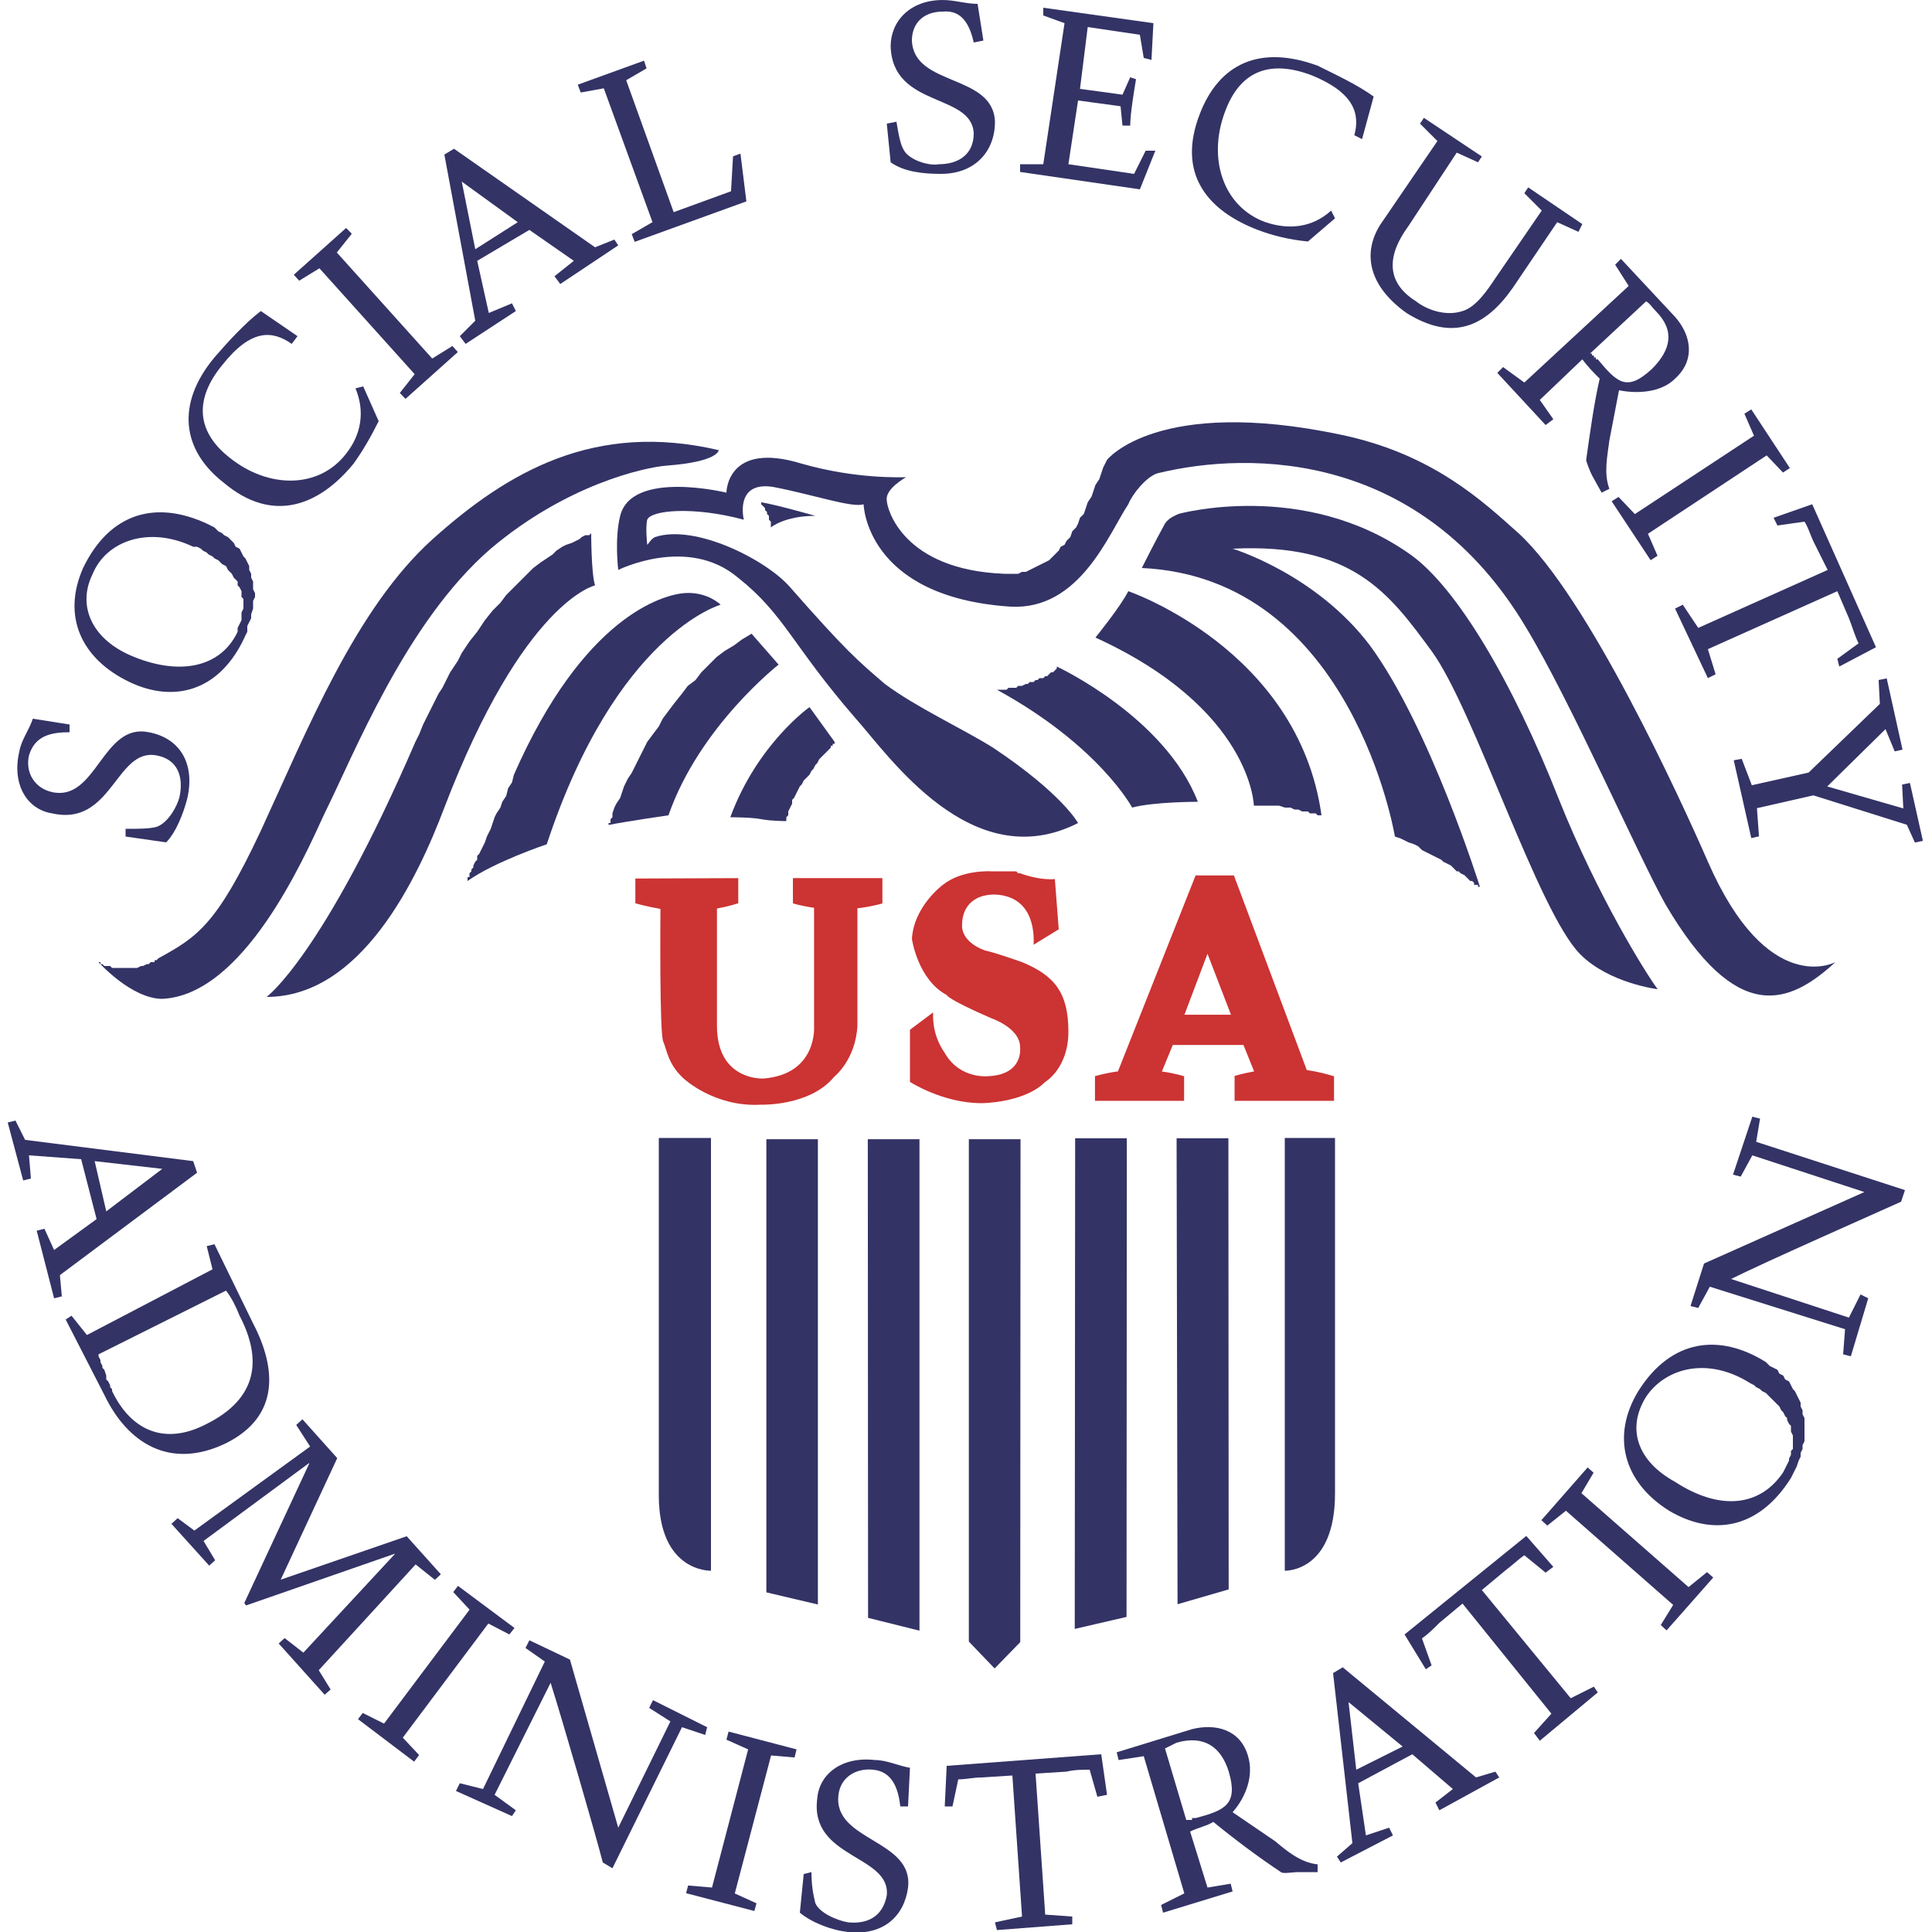 <?xml version="1.0" encoding="UTF-8" standalone="no"?>
<svg
   xmlns:dc="http://purl.org/dc/elements/1.1/"
   xmlns:cc="http://web.resource.org/cc/"
   xmlns:rdf="http://www.w3.org/1999/02/22-rdf-syntax-ns#"
   xmlns:svg="http://www.w3.org/2000/svg"
   xmlns="http://www.w3.org/2000/svg"
   xmlns:sodipodi="http://sodipodi.sourceforge.net/DTD/sodipodi-0.dtd"
   xmlns:inkscape="http://www.inkscape.org/namespaces/inkscape"
   width="8in"
   height="8in"
   viewBox="0 0 1 1"
   preserveAspectRatio="none"
   id="svg2"
   sodipodi:version="0.32"
   inkscape:version="0.45.1"
   sodipodi:docname="SSA.svg"
   inkscape:output_extension="org.inkscape.output.svg.inkscape"
   inkscape:export-xdpi="90"
   inkscape:export-ydpi="90">
  <defs
     id="defs407" />
  <sodipodi:namedview
     inkscape:window-height="581"
     inkscape:window-width="697"
     inkscape:pageshadow="2"
     inkscape:pageopacity="0.0"
     guidetolerance="10.0"
     gridtolerance="10.0"
     objecttolerance="10.0"
     borderopacity="1.0"
     bordercolor="#666666"
     pagecolor="#ffffff"
     id="base"
     inkscape:showpageshadow="false"
     inkscape:zoom="0.525"
     inkscape:cx="360"
     inkscape:cy="360"
     inkscape:window-x="396"
     inkscape:window-y="22"
     inkscape:current-layer="svg2" />
  <title
     id="title4">SVG drawing</title>
  <desc
     id="desc6">This was produced by version 4.1 of GNU libplot, a free library for exporting 2-D vector graphics.</desc>
  <line
     id="line274"
     style="font-style:normal;font-variant:normal;font-weight:normal;font-stretch:normal;letter-spacing:normal;word-spacing:normal;text-anchor:start;fill:#333366;fill-opacity:1;fill-rule:nonzero;stroke:#231f1f;stroke-width:0;stroke-linecap:butt;stroke-linejoin:miter;stroke-miterlimit:10.433;stroke-dasharray:none;stroke-dashoffset:0;stroke-opacity:1"
     y2="0.514"
     x2="0.615"
     y1="0.514"
     x1="0.615" />
  <path
     id="path276"
     style="font-style:normal;font-variant:normal;font-weight:normal;font-stretch:normal;letter-spacing:normal;word-spacing:normal;text-anchor:start;fill:#333366;fill-opacity:1;stroke:#231f1f;stroke-width:0;stroke-linecap:butt;stroke-linejoin:miter;stroke-miterlimit:10.433;stroke-dasharray:none;stroke-dashoffset:0;stroke-opacity:1"
     d="M 0.051,0.498 L 0.051,0.498 L 0.051,0.498 L 0.051,0.498 L 0.052,0.498 L 0.052,0.499 L 0.052,0.499 L 0.053,0.499 L 0.053,0.499 L 0.054,0.5 L 0.055,0.5 L 0.055,0.5 L 0.056,0.5 L 0.057,0.5 L 0.058,0.501 L 0.059,0.501 L 0.06,0.501 L 0.061,0.501 L 0.062,0.501 L 0.063,0.501 L 0.064,0.501 L 0.066,0.501 L 0.067,0.501 L 0.068,0.501 L 0.07,0.501 L 0.071,0.501 L 0.073,0.5 L 0.074,0.5 L 0.076,0.499 L 0.076,0.499 L 0.077,0.499 L 0.078,0.498 L 0.079,0.498 L 0.08,0.498 L 0.08,0.497 L 0.081,0.497 L 0.082,0.496 C 0.102,0.485 0.112,0.479 0.135,0.43 C 0.159,0.378 0.184,0.315 0.224,0.279 C 0.263,0.244 0.308,0.218 0.372,0.233 C 0.372,0.233 0.372,0.239 0.345,0.241 C 0.333,0.242 0.293,0.251 0.254,0.284 C 0.21,0.322 0.183,0.391 0.168,0.421 C 0.157,0.445 0.126,0.515 0.084,0.517 C 0.068,0.517 0.051,0.498 0.051,0.498 z " />
  <path
     id="path278"
     style="font-style:normal;font-variant:normal;font-weight:normal;font-stretch:normal;letter-spacing:normal;word-spacing:normal;text-anchor:start;fill:#333366;fill-opacity:1;stroke:#231f1f;stroke-width:0;stroke-linecap:butt;stroke-linejoin:miter;stroke-miterlimit:10.433;stroke-dasharray:none;stroke-dashoffset:0;stroke-opacity:1"
     d="M 0.215,0.384 L 0.217,0.38 L 0.219,0.375 L 0.221,0.371 L 0.223,0.367 L 0.225,0.363 L 0.227,0.359 L 0.229,0.356 L 0.231,0.352 L 0.233,0.348 L 0.235,0.345 L 0.237,0.342 L 0.239,0.338 L 0.243,0.332 L 0.247,0.327 L 0.251,0.321 L 0.255,0.316 L 0.259,0.312 L 0.262,0.308 L 0.266,0.304 L 0.27,0.3 L 0.273,0.297 L 0.276,0.294 L 0.28,0.291 L 0.283,0.289 L 0.286,0.287 L 0.288,0.285 L 0.291,0.283 L 0.293,0.282 L 0.296,0.281 L 0.298,0.28 L 0.3,0.279 L 0.301,0.278 L 0.303,0.277 L 0.304,0.277 L 0.305,0.277 L 0.305,0.277 L 0.306,0.276 L 0.306,0.276 C 0.306,0.276 0.306,0.297 0.308,0.303 C 0.308,0.303 0.271,0.311 0.23,0.418 C 0.216,0.455 0.187,0.516 0.138,0.516 C 0.138,0.516 0.167,0.495 0.215,0.384 z " />
  <path
     id="path280"
     style="font-style:normal;font-variant:normal;font-weight:normal;font-stretch:normal;letter-spacing:normal;word-spacing:normal;text-anchor:start;fill:#333366;fill-opacity:1;stroke:#231f1f;stroke-width:0;stroke-linecap:butt;stroke-linejoin:miter;stroke-miterlimit:10.433;stroke-dasharray:none;stroke-dashoffset:0;stroke-opacity:1"
     d="M 0.242,0.456 L 0.242,0.456 L 0.242,0.456 L 0.242,0.456 L 0.242,0.455 L 0.242,0.455 L 0.242,0.454 L 0.243,0.454 L 0.243,0.453 L 0.243,0.452 L 0.244,0.451 L 0.244,0.45 L 0.245,0.449 L 0.245,0.448 L 0.246,0.446 L 0.247,0.445 L 0.247,0.443 L 0.248,0.442 L 0.249,0.44 L 0.25,0.438 L 0.251,0.436 L 0.252,0.433 L 0.253,0.431 L 0.254,0.429 L 0.255,0.426 L 0.256,0.423 L 0.257,0.421 L 0.259,0.418 L 0.26,0.415 L 0.262,0.412 L 0.263,0.408 L 0.265,0.405 L 0.266,0.401 C 0.302,0.319 0.343,0.308 0.354,0.307 C 0.366,0.306 0.373,0.313 0.373,0.313 C 0.373,0.313 0.319,0.328 0.283,0.437 C 0.283,0.437 0.256,0.446 0.242,0.456 z " />
  <path
     id="path282"
     style="font-style:normal;font-variant:normal;font-weight:normal;font-stretch:normal;letter-spacing:normal;word-spacing:normal;text-anchor:start;fill:#333366;fill-opacity:1;stroke:#231f1f;stroke-width:0;stroke-linecap:butt;stroke-linejoin:miter;stroke-miterlimit:10.433;stroke-dasharray:none;stroke-dashoffset:0;stroke-opacity:1"
     d="M 0.315,0.427 L 0.315,0.427 L 0.315,0.427 L 0.315,0.427 L 0.315,0.427 L 0.315,0.426 L 0.316,0.426 L 0.316,0.425 L 0.316,0.424 L 0.317,0.423 L 0.317,0.421 L 0.318,0.418 L 0.319,0.416 L 0.321,0.413 L 0.322,0.41 L 0.323,0.407 L 0.325,0.403 L 0.327,0.4 L 0.329,0.396 L 0.331,0.392 L 0.333,0.388 L 0.335,0.384 L 0.338,0.38 L 0.341,0.376 L 0.343,0.372 L 0.346,0.368 L 0.349,0.364 L 0.353,0.359 L 0.356,0.355 L 0.36,0.352 L 0.363,0.348 L 0.367,0.344 L 0.371,0.34 L 0.375,0.337 L 0.38,0.334 L 0.384,0.331 L 0.389,0.328 L 0.403,0.344 C 0.403,0.344 0.362,0.376 0.346,0.422 C 0.346,0.422 0.325,0.425 0.315,0.427 z " />
  <path
     id="path284"
     style="font-style:normal;font-variant:normal;font-weight:normal;font-stretch:normal;letter-spacing:normal;word-spacing:normal;text-anchor:start;fill:#333366;fill-opacity:1;stroke:#231f1f;stroke-width:0;stroke-linecap:butt;stroke-linejoin:miter;stroke-miterlimit:10.433;stroke-dasharray:none;stroke-dashoffset:0;stroke-opacity:1"
     d="M 0.407,0.425 L 0.407,0.423 L 0.408,0.422 L 0.408,0.42 L 0.409,0.418 L 0.41,0.416 L 0.41,0.414 L 0.411,0.413 L 0.412,0.411 L 0.413,0.409 L 0.414,0.407 L 0.415,0.406 L 0.416,0.404 L 0.418,0.402 L 0.419,0.401 L 0.42,0.399 L 0.421,0.398 L 0.422,0.396 L 0.423,0.395 L 0.424,0.393 L 0.425,0.392 L 0.426,0.391 L 0.427,0.39 L 0.428,0.389 L 0.429,0.388 L 0.43,0.387 L 0.43,0.386 L 0.431,0.386 L 0.431,0.385 L 0.431,0.385 L 0.432,0.385 L 0.432,0.385 L 0.432,0.384 L 0.432,0.384 L 0.432,0.384 L 0.432,0.384 L 0.432,0.384 L 0.432,0.384 L 0.419,0.366 C 0.419,0.366 0.392,0.385 0.378,0.423 C 0.378,0.423 0.389,0.423 0.394,0.424 C 0.399,0.425 0.407,0.425 0.407,0.425 z " />
  <path
     id="path286"
     style="font-style:normal;font-variant:normal;font-weight:normal;font-stretch:normal;letter-spacing:normal;word-spacing:normal;text-anchor:start;fill:#333366;fill-opacity:1;stroke:#231f1f;stroke-width:0;stroke-linecap:butt;stroke-linejoin:miter;stroke-miterlimit:10.433;stroke-dasharray:none;stroke-dashoffset:0;stroke-opacity:1"
     d="M 0.394,0.26 L 0.394,0.26 L 0.394,0.26 L 0.394,0.26 L 0.394,0.26 L 0.394,0.261 L 0.394,0.261 L 0.394,0.261 L 0.394,0.261 L 0.394,0.261 L 0.394,0.261 L 0.394,0.261 L 0.394,0.261 L 0.395,0.262 L 0.395,0.262 L 0.395,0.262 L 0.395,0.262 L 0.396,0.263 L 0.396,0.263 L 0.396,0.264 L 0.396,0.264 L 0.397,0.265 L 0.397,0.265 L 0.397,0.265 L 0.397,0.266 L 0.397,0.266 L 0.398,0.267 L 0.398,0.268 L 0.398,0.268 L 0.398,0.269 L 0.398,0.269 L 0.399,0.27 L 0.399,0.27 L 0.399,0.271 L 0.399,0.271 L 0.399,0.272 L 0.399,0.272 L 0.399,0.273 C 0.399,0.273 0.406,0.267 0.422,0.267 C 0.422,0.267 0.401,0.261 0.394,0.26 z " />
  <path
     id="path288"
     style="font-style:normal;font-variant:normal;font-weight:normal;font-stretch:normal;letter-spacing:normal;word-spacing:normal;text-anchor:start;fill:#333366;fill-opacity:1;stroke:#231f1f;stroke-width:0;stroke-linecap:butt;stroke-linejoin:miter;stroke-miterlimit:10.433;stroke-dasharray:none;stroke-dashoffset:0;stroke-opacity:1"
     d="M 0.516,0.357 L 0.516,0.357 L 0.516,0.357 L 0.516,0.357 L 0.517,0.357 L 0.517,0.357 L 0.517,0.357 L 0.517,0.357 L 0.517,0.357 L 0.518,0.357 L 0.518,0.357 L 0.518,0.357 L 0.519,0.357 L 0.519,0.357 L 0.52,0.357 L 0.521,0.357 L 0.522,0.356 L 0.523,0.356 L 0.524,0.356 L 0.526,0.356 L 0.527,0.355 L 0.528,0.355 L 0.529,0.355 L 0.531,0.354 L 0.532,0.354 L 0.533,0.353 L 0.535,0.353 L 0.536,0.352 L 0.537,0.352 L 0.538,0.351 L 0.54,0.351 L 0.541,0.35 L 0.542,0.35 L 0.543,0.349 L 0.544,0.348 L 0.545,0.348 L 0.546,0.347 L 0.547,0.346 L 0.547,0.346 L 0.547,0.345 C 0.547,0.345 0.603,0.371 0.62,0.415 C 0.62,0.415 0.597,0.415 0.586,0.418 C 0.586,0.418 0.569,0.386 0.516,0.357 z " />
  <path
     id="path290"
     style="font-style:normal;font-variant:normal;font-weight:normal;font-stretch:normal;letter-spacing:normal;word-spacing:normal;text-anchor:start;fill:#333366;fill-opacity:1;stroke:#231f1f;stroke-width:0;stroke-linecap:butt;stroke-linejoin:miter;stroke-miterlimit:10.433;stroke-dasharray:none;stroke-dashoffset:0;stroke-opacity:1"
     d="M 0.684,0.422 L 0.684,0.422 L 0.684,0.422 L 0.684,0.422 L 0.684,0.422 L 0.684,0.422 L 0.684,0.422 L 0.683,0.422 L 0.683,0.422 L 0.683,0.422 L 0.683,0.422 L 0.682,0.422 L 0.682,0.422 L 0.681,0.421 L 0.68,0.421 L 0.679,0.421 L 0.678,0.421 L 0.677,0.42 L 0.676,0.42 L 0.675,0.42 L 0.674,0.42 L 0.672,0.419 L 0.671,0.419 L 0.67,0.419 L 0.668,0.418 L 0.665,0.418 L 0.662,0.417 L 0.661,0.417 L 0.659,0.417 L 0.658,0.417 L 0.656,0.417 L 0.655,0.417 L 0.653,0.417 L 0.652,0.417 L 0.651,0.417 L 0.65,0.417 L 0.649,0.417 C 0.649,0.417 0.648,0.367 0.567,0.33 C 0.567,0.33 0.58,0.314 0.584,0.306 C 0.584,0.306 0.672,0.336 0.684,0.422 z " />
  <path
     id="path292"
     style="font-style:normal;font-variant:normal;font-weight:normal;font-stretch:normal;letter-spacing:normal;word-spacing:normal;text-anchor:start;fill:#333366;fill-opacity:1;stroke:#231f1f;stroke-width:0;stroke-linecap:butt;stroke-linejoin:miter;stroke-miterlimit:10.433;stroke-dasharray:none;stroke-dashoffset:0;stroke-opacity:1"
     d="M 0.766,0.459 L 0.766,0.459 L 0.766,0.459 L 0.765,0.459 L 0.765,0.459 L 0.765,0.458 L 0.764,0.458 L 0.763,0.458 L 0.763,0.457 L 0.762,0.456 L 0.761,0.456 L 0.76,0.455 L 0.759,0.454 L 0.758,0.453 L 0.756,0.452 L 0.755,0.451 L 0.754,0.451 L 0.752,0.449 L 0.751,0.448 L 0.749,0.447 L 0.747,0.446 L 0.746,0.445 L 0.744,0.444 L 0.742,0.443 L 0.74,0.442 L 0.738,0.441 L 0.736,0.44 L 0.734,0.438 L 0.732,0.437 L 0.729,0.436 L 0.727,0.435 L 0.725,0.434 L 0.722,0.433 C 0.722,0.433 0.7,0.299 0.591,0.294 C 0.591,0.294 0.598,0.28 0.603,0.271 C 0.605,0.268 0.608,0.267 0.61,0.266 C 0.61,0.266 0.675,0.248 0.73,0.287 C 0.754,0.304 0.783,0.353 0.807,0.414 C 0.827,0.464 0.852,0.504 0.858,0.512 C 0.858,0.512 0.833,0.509 0.818,0.494 C 0.796,0.472 0.763,0.367 0.741,0.337 C 0.719,0.307 0.7,0.281 0.638,0.284 C 0.638,0.284 0.681,0.297 0.709,0.334 C 0.74,0.376 0.766,0.459 0.766,0.459 z " />
  <path
     id="path294"
     style="font-style:normal;font-variant:normal;font-weight:normal;font-stretch:normal;letter-spacing:normal;word-spacing:normal;text-anchor:start;fill:#333366;fill-opacity:1;stroke:#231f1f;stroke-width:0;stroke-linecap:butt;stroke-linejoin:miter;stroke-miterlimit:10.433;stroke-dasharray:none;stroke-dashoffset:0;stroke-opacity:1"
     d="M 0.573,0.238 L 0.571,0.242 L 0.57,0.245 L 0.569,0.248 L 0.567,0.251 L 0.566,0.254 L 0.565,0.257 L 0.563,0.26 L 0.562,0.263 L 0.561,0.266 L 0.559,0.268 L 0.558,0.271 L 0.557,0.273 L 0.555,0.275 L 0.554,0.278 L 0.552,0.28 L 0.551,0.282 L 0.549,0.283 L 0.548,0.285 L 0.546,0.287 L 0.545,0.288 L 0.543,0.29 L 0.541,0.291 L 0.539,0.292 L 0.537,0.293 L 0.535,0.294 L 0.533,0.295 L 0.531,0.296 L 0.529,0.296 L 0.527,0.297 L 0.525,0.297 L 0.522,0.297 L 0.52,0.297 C 0.467,0.295 0.459,0.263 0.459,0.259 C 0.458,0.253 0.469,0.247 0.469,0.247 C 0.466,0.247 0.443,0.248 0.415,0.24 C 0.376,0.228 0.376,0.255 0.376,0.255 C 0.376,0.255 0.327,0.243 0.321,0.267 C 0.318,0.279 0.32,0.295 0.32,0.295 C 0.32,0.295 0.356,0.277 0.382,0.299 C 0.406,0.318 0.41,0.334 0.443,0.372 C 0.46,0.391 0.503,0.454 0.558,0.426 C 0.558,0.426 0.55,0.411 0.514,0.387 C 0.498,0.377 0.474,0.366 0.458,0.354 C 0.444,0.342 0.438,0.337 0.409,0.304 C 0.397,0.29 0.36,0.271 0.339,0.278 C 0.337,0.279 0.336,0.281 0.335,0.282 C 0.335,0.282 0.334,0.273 0.335,0.269 C 0.337,0.264 0.359,0.262 0.385,0.269 C 0.385,0.269 0.38,0.249 0.4,0.252 C 0.421,0.256 0.441,0.263 0.447,0.261 C 0.447,0.261 0.448,0.309 0.523,0.314 C 0.559,0.316 0.574,0.276 0.584,0.261 C 0.586,0.256 0.593,0.247 0.599,0.245 C 0.648,0.233 0.736,0.234 0.79,0.325 C 0.813,0.363 0.848,0.443 0.862,0.468 C 0.899,0.531 0.926,0.52 0.95,0.498 C 0.95,0.498 0.915,0.517 0.884,0.446 C 0.87,0.414 0.822,0.309 0.786,0.276 C 0.768,0.26 0.742,0.235 0.694,0.225 C 0.599,0.205 0.573,0.238 0.573,0.238 z " />
  <path
     id="path296"
     style="font-style:normal;font-variant:normal;font-weight:normal;font-stretch:normal;letter-spacing:normal;word-spacing:normal;text-anchor:start;fill:#333366;fill-opacity:1;stroke:#231f1f;stroke-width:0;stroke-linecap:butt;stroke-linejoin:miter;stroke-miterlimit:10.433;stroke-dasharray:none;stroke-dashoffset:0;stroke-opacity:1"
     d="M 0.036,0.375 L 0.036,0.379 C 0.026,0.379 0.018,0.381 0.015,0.391 C 0.013,0.4 0.018,0.408 0.027,0.41 C 0.05,0.415 0.053,0.374 0.077,0.379 C 0.093,0.382 0.101,0.395 0.097,0.413 C 0.095,0.421 0.091,0.431 0.086,0.436 L 0.065,0.433 L 0.065,0.429 C 0.072,0.429 0.077,0.429 0.081,0.428 C 0.087,0.426 0.092,0.417 0.093,0.412 C 0.095,0.402 0.092,0.393 0.081,0.391 C 0.06,0.387 0.058,0.428 0.027,0.421 C 0.014,0.419 0.006,0.406 0.01,0.389 C 0.011,0.383 0.015,0.378 0.017,0.372 L 0.036,0.375 z " />
  <path
     id="path298"
     style="font-style:normal;font-variant:normal;font-weight:normal;font-stretch:normal;letter-spacing:normal;word-spacing:normal;text-anchor:start;fill:#333366;fill-opacity:1;stroke:#231f1f;stroke-width:0;stroke-linecap:butt;stroke-linejoin:miter;stroke-miterlimit:10.433;stroke-dashoffset:0;stroke-opacity:1"
     d="M 0.107,0.271 L 0.109,0.272 L 0.111,0.273 L 0.113,0.275 L 0.115,0.276 L 0.116,0.277 L 0.118,0.278 L 0.12,0.28 L 0.121,0.281 L 0.122,0.283 L 0.124,0.284 L 0.125,0.286 L 0.126,0.288 L 0.127,0.289 L 0.128,0.291 L 0.129,0.293 L 0.129,0.295 L 0.13,0.297 L 0.13,0.299 L 0.131,0.301 L 0.131,0.303 L 0.131,0.305 L 0.132,0.307 L 0.132,0.309 L 0.131,0.311 L 0.131,0.313 L 0.131,0.315 L 0.13,0.318 L 0.13,0.32 L 0.129,0.322 L 0.128,0.324 L 0.128,0.327 L 0.127,0.329 C 0.114,0.358 0.09,0.364 0.067,0.353 C 0.042,0.341 0.032,0.319 0.043,0.294 C 0.057,0.265 0.081,0.259 0.107,0.271 z M 0.123,0.327 L 0.123,0.325 L 0.124,0.323 L 0.125,0.321 L 0.125,0.319 L 0.125,0.317 L 0.126,0.315 L 0.126,0.314 L 0.126,0.312 L 0.126,0.31 L 0.125,0.309 L 0.125,0.307 L 0.125,0.306 L 0.124,0.304 L 0.123,0.303 L 0.123,0.301 L 0.122,0.3 L 0.121,0.299 L 0.12,0.297 L 0.119,0.296 L 0.118,0.295 L 0.117,0.293 L 0.115,0.292 L 0.114,0.291 L 0.113,0.29 L 0.111,0.289 L 0.11,0.288 L 0.108,0.287 L 0.107,0.286 L 0.105,0.285 L 0.104,0.284 L 0.102,0.283 L 0.1,0.283 C 0.077,0.272 0.055,0.28 0.048,0.297 C 0.04,0.313 0.047,0.33 0.067,0.339 C 0.092,0.35 0.114,0.346 0.123,0.327 z " />
  <path
     id="path302"
     style="font-style:normal;font-variant:normal;font-weight:normal;font-stretch:normal;letter-spacing:normal;word-spacing:normal;text-anchor:start;fill:#333366;fill-opacity:1;stroke:#231f1f;stroke-width:0;stroke-linecap:butt;stroke-linejoin:miter;stroke-miterlimit:10.433;stroke-dasharray:none;stroke-dashoffset:0;stroke-opacity:1"
     d="M 0.154,0.174 L 0.151,0.178 C 0.141,0.171 0.13,0.17 0.115,0.189 C 0.101,0.206 0.101,0.223 0.119,0.237 C 0.139,0.253 0.165,0.253 0.179,0.235 C 0.187,0.225 0.189,0.213 0.184,0.201 L 0.188,0.2 L 0.196,0.218 C 0.192,0.226 0.188,0.233 0.183,0.24 C 0.165,0.262 0.141,0.271 0.116,0.25 C 0.094,0.233 0.091,0.209 0.111,0.185 C 0.117,0.178 0.127,0.167 0.135,0.161 L 0.154,0.174 z " />
  <polygon
     id="polygon304"
     style="font-style:normal;font-variant:normal;font-weight:normal;font-stretch:normal;letter-spacing:normal;word-spacing:normal;text-anchor:start;fill:#333366;fill-opacity:1;stroke:#231f1f;stroke-width:0;stroke-linecap:butt;stroke-linejoin:miter;stroke-miterlimit:10.433;stroke-dasharray:none;stroke-dashoffset:0;stroke-opacity:1"
     points="258.98,677.16 266.05,669.3 267.55,670.23 267.95,669.78 264.07,666.31 263.65,666.75 264.75,668.14 257.69,675.99 256.19,675.07 255.79,675.51 259.67,678.98 260.09,678.55 258.98,677.16 "
     transform="matrix(6.9825518e-3,0,0,-6.982551e-3,-1.634,4.859)" />
  <path
     id="polygon306"
     style="font-style:normal;font-variant:normal;font-weight:normal;font-stretch:normal;letter-spacing:normal;word-spacing:normal;text-anchor:start;fill:#333366;fill-opacity:1;stroke:#231f1f;stroke-width:0;stroke-linecap:butt;stroke-linejoin:miter;stroke-miterlimit:10.433;stroke-dashoffset:0;stroke-opacity:1"
     d="M 0.247,0.135 L 0.253,0.162 L 0.265,0.157 L 0.267,0.161 L 0.241,0.178 L 0.238,0.174 L 0.246,0.166 L 0.23,0.08 L 0.235,0.077 L 0.308,0.128 L 0.318,0.124 L 0.32,0.127 L 0.29,0.147 L 0.287,0.143 L 0.297,0.135 L 0.274,0.119 L 0.247,0.135 z M 0.246,0.129 L 0.268,0.115 L 0.239,0.094 L 0.246,0.129 z " />
  <polygon
     id="polygon310"
     style="font-style:normal;font-variant:normal;font-weight:normal;font-stretch:normal;letter-spacing:normal;word-spacing:normal;text-anchor:start;fill:#333366;fill-opacity:1;stroke:#231f1f;stroke-width:0;stroke-linecap:butt;stroke-linejoin:miter;stroke-miterlimit:10.433;stroke-dasharray:none;stroke-dashoffset:0;stroke-opacity:1"
     points="280.84,678.52 282.38,679.41 278.77,689.33 277.06,689.02 276.84,689.6 281.75,691.38 281.94,690.81 280.43,689.93 283.95,680.15 288.2,681.7 288.35,684.29 288.9,684.49 289.34,680.95 281.06,677.95 280.84,678.52 "
     transform="matrix(6.9825518e-3,0,0,-6.982551e-3,-1.634,4.859)" />
  <path
     id="path312"
     style="font-style:normal;font-variant:normal;font-weight:normal;font-stretch:normal;letter-spacing:normal;word-spacing:normal;text-anchor:start;fill:#333366;fill-opacity:1;stroke:#231f1f;stroke-width:0;stroke-linecap:butt;stroke-linejoin:miter;stroke-miterlimit:10.433;stroke-dasharray:none;stroke-dashoffset:0;stroke-opacity:1"
     d="M 0.509,0.021 L 0.504,0.022 C 0.502,0.013 0.498,0.005 0.488,0.006 C 0.478,0.006 0.472,0.012 0.472,0.021 C 0.473,0.045 0.514,0.038 0.515,0.063 C 0.515,0.078 0.505,0.09 0.487,0.09 C 0.478,0.09 0.468,0.089 0.461,0.084 L 0.459,0.064 L 0.464,0.063 C 0.465,0.069 0.466,0.075 0.468,0.078 C 0.471,0.083 0.481,0.086 0.486,0.085 C 0.496,0.085 0.504,0.08 0.504,0.069 C 0.503,0.048 0.462,0.056 0.461,0.024 C 0.461,0.011 0.471,0 0.488,7.3770958e-06 C 0.494,-0 0.5,0.002 0.506,0.002 L 0.509,0.021 z " />
  <path
     id="path314"
     style="font-style:normal;font-variant:normal;font-weight:normal;font-stretch:normal;letter-spacing:normal;word-spacing:normal;text-anchor:start;fill:#333366;fill-opacity:1;stroke:#231f1f;stroke-width:0;stroke-linecap:butt;stroke-linejoin:miter;stroke-miterlimit:10.433;stroke-dasharray:none;stroke-dashoffset:0;stroke-opacity:1"
     d="M 0.559,0.046 L 0.581,0.049 L 0.585,0.04 L 0.588,0.041 C 0.587,0.047 0.585,0.059 0.585,0.065 L 0.581,0.065 L 0.58,0.055 L 0.558,0.052 L 0.553,0.085 L 0.587,0.09 L 0.593,0.078 L 0.598,0.078 L 0.59,0.098 L 0.528,0.089 L 0.528,0.085 L 0.54,0.085 L 0.551,0.012 L 0.54,0.008 L 0.54,0.004 L 0.597,0.012 L 0.596,0.031 L 0.592,0.03 L 0.59,0.018 L 0.563,0.014 L 0.559,0.046 z " />
  <path
     id="path316"
     style="font-style:normal;font-variant:normal;font-weight:normal;font-stretch:normal;letter-spacing:normal;word-spacing:normal;text-anchor:start;fill:#333366;fill-opacity:1;stroke:#231f1f;stroke-width:0;stroke-linecap:butt;stroke-linejoin:miter;stroke-miterlimit:10.433;stroke-dasharray:none;stroke-dashoffset:0;stroke-opacity:1"
     d="M 0.705,0.072 L 0.701,0.07 C 0.704,0.059 0.701,0.048 0.679,0.039 C 0.658,0.031 0.642,0.036 0.634,0.058 C 0.625,0.082 0.633,0.107 0.655,0.115 C 0.667,0.119 0.679,0.118 0.689,0.109 L 0.691,0.113 L 0.677,0.125 C 0.667,0.124 0.659,0.122 0.651,0.119 C 0.625,0.109 0.609,0.09 0.621,0.059 C 0.631,0.033 0.652,0.023 0.682,0.034 C 0.69,0.038 0.703,0.044 0.711,0.05 L 0.705,0.072 z " />
  <path
     id="path318"
     style="font-style:normal;font-variant:normal;font-weight:normal;font-stretch:normal;letter-spacing:normal;word-spacing:normal;text-anchor:start;fill:#333366;fill-opacity:1;stroke:#231f1f;stroke-width:0;stroke-linecap:butt;stroke-linejoin:miter;stroke-miterlimit:10.433;stroke-dasharray:none;stroke-dashoffset:0;stroke-opacity:1"
     d="M 0.806,0.115 L 0.783,0.149 C 0.769,0.169 0.752,0.177 0.728,0.162 C 0.707,0.147 0.705,0.129 0.716,0.114 L 0.744,0.073 L 0.735,0.064 L 0.737,0.061 L 0.767,0.081 L 0.765,0.084 L 0.754,0.079 L 0.729,0.117 C 0.718,0.132 0.717,0.146 0.733,0.156 C 0.738,0.16 0.748,0.164 0.757,0.161 C 0.764,0.159 0.77,0.15 0.774,0.144 L 0.798,0.109 L 0.789,0.1 L 0.791,0.097 L 0.819,0.116 L 0.817,0.12 L 0.806,0.115 z " />
  <path
     id="path320"
     style="font-style:normal;font-variant:normal;font-weight:normal;font-stretch:normal;letter-spacing:normal;word-spacing:normal;text-anchor:start;fill:#333366;fill-opacity:1;stroke:#231f1f;stroke-width:0;stroke-linecap:butt;stroke-linejoin:miter;stroke-miterlimit:10.433;stroke-dashoffset:0;stroke-opacity:1"
     d="M 0.789,0.198 L 0.843,0.148 L 0.836,0.137 L 0.839,0.134 L 0.867,0.164 C 0.875,0.173 0.878,0.186 0.867,0.196 C 0.86,0.203 0.848,0.204 0.838,0.202 L 0.833,0.228 C 0.832,0.236 0.83,0.245 0.833,0.253 L 0.829,0.255 L 0.824,0.246 C 0.823,0.244 0.821,0.239 0.821,0.238 C 0.823,0.224 0.825,0.209 0.828,0.196 C 0.825,0.193 0.822,0.19 0.819,0.186 L 0.797,0.207 L 0.804,0.217 L 0.8,0.22 L 0.775,0.193 L 0.778,0.19 L 0.789,0.198 z M 0.823,0.183 L 0.823,0.183 L 0.824,0.183 L 0.824,0.183 L 0.824,0.183 L 0.824,0.184 L 0.824,0.184 L 0.825,0.184 L 0.825,0.184 L 0.825,0.185 L 0.825,0.185 L 0.826,0.185 L 0.826,0.185 L 0.826,0.186 L 0.827,0.186 C 0.837,0.198 0.842,0.203 0.855,0.191 C 0.865,0.181 0.867,0.171 0.857,0.161 C 0.855,0.159 0.854,0.157 0.852,0.156 L 0.823,0.183 z " />
  <polygon
     id="polygon324"
     style="font-style:normal;font-variant:normal;font-weight:normal;font-stretch:normal;letter-spacing:normal;word-spacing:normal;text-anchor:start;fill:#333366;fill-opacity:1;stroke:#231f1f;stroke-width:0;stroke-linecap:butt;stroke-linejoin:miter;stroke-miterlimit:10.433;stroke-dasharray:none;stroke-dashoffset:0;stroke-opacity:1"
     points="364.97,662.12 356.17,656.31 356.88,654.68 356.37,654.35 353.48,658.72 353.99,659.04 355.2,657.77 364.03,663.58 363.32,665.21 363.83,665.53 366.69,661.18 366.18,660.85 364.97,662.12 "
     transform="matrix(6.9825518e-3,0,0,-6.982551e-3,-1.634,4.859)" />
  <path
     id="path326"
     style="font-style:normal;font-variant:normal;font-weight:normal;font-stretch:normal;letter-spacing:normal;word-spacing:normal;text-anchor:start;fill:#333366;fill-opacity:1;stroke:#231f1f;stroke-width:0;stroke-linecap:butt;stroke-linejoin:miter;stroke-miterlimit:10.433;stroke-dasharray:none;stroke-dashoffset:0;stroke-opacity:1"
     d="M 0.879,0.325 L 0.946,0.295 L 0.939,0.281 C 0.937,0.277 0.936,0.273 0.934,0.27 L 0.92,0.272 L 0.918,0.268 L 0.938,0.261 L 0.971,0.335 L 0.952,0.345 L 0.951,0.341 L 0.962,0.333 C 0.96,0.329 0.959,0.325 0.957,0.32 L 0.951,0.306 L 0.884,0.336 L 0.888,0.349 L 0.884,0.351 L 0.867,0.315 L 0.871,0.313 L 0.879,0.325 z " />
  <polygon
     id="polygon328"
     style="font-style:normal;font-variant:normal;font-weight:normal;font-stretch:normal;letter-spacing:normal;word-spacing:normal;text-anchor:start;fill:#333366;fill-opacity:1;stroke:#231f1f;stroke-width:0;stroke-linecap:butt;stroke-linejoin:miter;stroke-miterlimit:10.433;stroke-dasharray:none;stroke-dashoffset:0;stroke-opacity:1"
     points="363.87,637.67 368.08,638.61 373.36,643.7 373.27,645.47 373.87,645.59 375.04,640.31 374.46,640.18 373.78,641.83 369.46,637.58 375.1,635.95 375.01,637.72 375.59,637.84 376.55,633.55 375.96,633.42 375.36,634.74 368.43,636.92 364.25,635.97 364.4,633.88 363.83,633.75 362.53,639.52 363.12,639.63 363.87,637.67 "
     transform="matrix(6.9825518e-3,0,0,-6.982551e-3,-1.634,4.859)" />
  <path
     id="polygon330"
     style="font-style:normal;font-variant:normal;font-weight:normal;font-stretch:normal;letter-spacing:normal;word-spacing:normal;text-anchor:start;fill:#333366;fill-opacity:1;stroke:#231f1f;stroke-width:0;stroke-linecap:butt;stroke-linejoin:miter;stroke-miterlimit:10.433;stroke-dashoffset:0;stroke-opacity:1"
     d="M 0.042,0.6 L 0.015,0.598 L 0.016,0.61 L 0.012,0.611 L 0.004,0.581 L 0.008,0.58 L 0.013,0.59 L 0.1,0.601 L 0.102,0.607 L 0.031,0.66 L 0.032,0.671 L 0.028,0.672 L 0.019,0.637 L 0.023,0.636 L 0.028,0.647 L 0.05,0.631 L 0.042,0.6 z M 0.049,0.601 L 0.055,0.627 L 0.084,0.605 L 0.049,0.601 z " />
  <path
     id="path334"
     style="font-style:normal;font-variant:normal;font-weight:normal;font-stretch:normal;letter-spacing:normal;word-spacing:normal;text-anchor:start;fill:#333366;fill-opacity:1;stroke:#231f1f;stroke-width:0;stroke-linecap:butt;stroke-linejoin:miter;stroke-miterlimit:10.433;stroke-dashoffset:0;stroke-opacity:1"
     d="M 0.037,0.681 L 0.045,0.691 L 0.11,0.657 L 0.107,0.645 L 0.111,0.644 L 0.131,0.685 C 0.143,0.708 0.145,0.733 0.117,0.747 C 0.088,0.761 0.066,0.747 0.054,0.722 L 0.034,0.683 L 0.037,0.681 z M 0.051,0.701 L 0.051,0.702 L 0.052,0.704 L 0.052,0.705 L 0.053,0.707 L 0.053,0.708 L 0.054,0.709 L 0.055,0.712 L 0.055,0.713 L 0.055,0.714 L 0.056,0.715 L 0.057,0.717 L 0.057,0.718 L 0.058,0.719 L 0.058,0.72 L 0.059,0.722 C 0.069,0.741 0.086,0.748 0.107,0.737 C 0.133,0.724 0.136,0.704 0.124,0.681 C 0.122,0.676 0.12,0.672 0.117,0.668 L 0.051,0.701 z " />
  <polygon
     id="polygon338"
     style="font-style:normal;font-variant:normal;font-weight:normal;font-stretch:normal;letter-spacing:normal;word-spacing:normal;text-anchor:start;fill:#333366;fill-opacity:1;stroke:#231f1f;stroke-width:0;stroke-linecap:butt;stroke-linejoin:miter;stroke-miterlimit:10.433;stroke-dasharray:none;stroke-dashoffset:0;stroke-opacity:1"
     points="264.82,579.91 257.64,572.07 258.52,570.64 258.08,570.25 254.67,574.05 255.11,574.45 256.5,573.37 263.28,580.68 263.25,580.7 263.21,580.68 252.25,576.87 252.12,577.05 256.94,587.4 256.92,587.41 256.89,587.4 249.1,581.65 249.96,580.22 249.52,579.82 246.72,582.92 247.18,583.34 248.42,582.42 257,588.65 255.97,590.25 256.43,590.67 259.01,587.79 254.82,578.78 264.16,582 266.69,579.18 266.25,578.77 264.82,579.91 "
     transform="matrix(6.9825518e-3,0,0,-6.982551e-3,-1.634,4.859)" />
  <polygon
     id="polygon340"
     style="font-style:normal;font-variant:normal;font-weight:normal;font-stretch:normal;letter-spacing:normal;word-spacing:normal;text-anchor:start;fill:#333366;fill-opacity:1;stroke:#231f1f;stroke-width:0;stroke-linecap:butt;stroke-linejoin:miter;stroke-miterlimit:10.433;stroke-dasharray:none;stroke-dashoffset:0;stroke-opacity:1"
     points="270.21,575.53 263.87,567.07 265.08,565.78 264.71,565.29 260.55,568.44 260.9,568.9 262.48,568.11 268.82,576.56 267.61,577.86 267.96,578.32 272.15,575.2 271.77,574.72 270.21,575.53 "
     transform="matrix(6.9825518e-3,0,0,-6.982551e-3,-1.634,4.859)" />
  <path
     id="path342"
     style="font-style:normal;font-variant:normal;font-weight:normal;font-stretch:normal;letter-spacing:normal;word-spacing:normal;text-anchor:start;fill:#333366;fill-opacity:1;stroke:#231f1f;stroke-width:0;stroke-linecap:butt;stroke-linejoin:miter;stroke-miterlimit:10.433;stroke-dasharray:none;stroke-dashoffset:0;stroke-opacity:1"
     d="M 0.25,0.926 L 0.282,0.86 L 0.272,0.853 L 0.274,0.849 L 0.295,0.859 L 0.32,0.946 L 0.347,0.891 L 0.336,0.884 L 0.338,0.88 L 0.366,0.894 L 0.365,0.898 L 0.353,0.894 L 0.317,0.967 L 0.312,0.964 C 0.309,0.952 0.291,0.89 0.285,0.871 L 0.256,0.929 L 0.267,0.937 L 0.265,0.94 L 0.236,0.927 L 0.238,0.923 L 0.25,0.926 z " />
  <polygon
     id="polygon344"
     style="font-style:normal;font-variant:normal;font-weight:normal;font-stretch:normal;letter-spacing:normal;word-spacing:normal;text-anchor:start;fill:#333366;fill-opacity:1;stroke:#231f1f;stroke-width:0;stroke-linecap:butt;stroke-linejoin:miter;stroke-miterlimit:10.433;stroke-dasharray:none;stroke-dashoffset:0;stroke-opacity:1"
     points="291.17,565.75 288.48,555.52 290.09,554.79 289.93,554.22 284.87,555.54 285.02,556.11 286.79,555.96 289.47,566.2 287.86,566.92 288.02,567.52 293.06,566.2 292.91,565.6 291.17,565.75 "
     transform="matrix(6.9825518e-3,0,0,-6.982551e-3,-1.634,4.859)" />
  <path
     id="path346"
     style="font-style:normal;font-variant:normal;font-weight:normal;font-stretch:normal;letter-spacing:normal;word-spacing:normal;text-anchor:start;fill:#333366;fill-opacity:1;stroke:#231f1f;stroke-width:0;stroke-linecap:butt;stroke-linejoin:miter;stroke-miterlimit:10.433;stroke-dasharray:none;stroke-dashoffset:0;stroke-opacity:1"
     d="M 0.47,0.935 L 0.466,0.935 C 0.465,0.926 0.462,0.917 0.452,0.916 C 0.443,0.915 0.435,0.92 0.434,0.929 C 0.431,0.953 0.473,0.952 0.47,0.977 C 0.468,0.992 0.457,1.002 0.439,1 C 0.43,0.999 0.42,0.995 0.414,0.99 L 0.416,0.97 L 0.42,0.969 C 0.42,0.976 0.421,0.981 0.422,0.985 C 0.424,0.99 0.433,0.994 0.439,0.995 C 0.449,0.996 0.457,0.992 0.459,0.981 C 0.461,0.96 0.419,0.962 0.423,0.931 C 0.424,0.918 0.436,0.909 0.453,0.911 C 0.459,0.911 0.465,0.914 0.471,0.915 L 0.47,0.935 z " />
  <path
     id="path348"
     style="font-style:normal;font-variant:normal;font-weight:normal;font-stretch:normal;letter-spacing:normal;word-spacing:normal;text-anchor:start;fill:#333366;fill-opacity:1;stroke:#231f1f;stroke-width:0;stroke-linecap:butt;stroke-linejoin:miter;stroke-miterlimit:10.433;stroke-dasharray:none;stroke-dashoffset:0;stroke-opacity:1"
     d="M 0.529,0.992 L 0.524,0.919 L 0.508,0.92 C 0.504,0.92 0.5,0.921 0.496,0.921 L 0.493,0.935 L 0.489,0.935 L 0.49,0.914 L 0.57,0.908 L 0.573,0.929 L 0.568,0.93 L 0.564,0.916 C 0.56,0.916 0.556,0.916 0.552,0.917 L 0.536,0.918 L 0.541,0.991 L 0.555,0.992 L 0.555,0.996 L 0.516,0.999 L 0.515,0.995 L 0.529,0.992 z " />
  <path
     id="path350"
     style="font-style:normal;font-variant:normal;font-weight:normal;font-stretch:normal;letter-spacing:normal;word-spacing:normal;text-anchor:start;fill:#333366;fill-opacity:1;stroke:#231f1f;stroke-width:0;stroke-linecap:butt;stroke-linejoin:miter;stroke-miterlimit:10.433;stroke-dashoffset:0;stroke-opacity:1"
     d="M 0.613,0.98 L 0.592,0.909 L 0.579,0.911 L 0.578,0.907 L 0.617,0.895 C 0.629,0.892 0.642,0.895 0.646,0.909 C 0.649,0.919 0.645,0.93 0.638,0.938 L 0.66,0.953 C 0.666,0.958 0.673,0.964 0.682,0.965 L 0.682,0.969 L 0.672,0.969 C 0.669,0.969 0.664,0.97 0.663,0.969 C 0.651,0.961 0.639,0.952 0.628,0.943 C 0.625,0.945 0.62,0.946 0.616,0.948 L 0.625,0.977 L 0.637,0.975 L 0.638,0.979 L 0.602,0.99 L 0.601,0.986 L 0.613,0.98 z M 0.614,0.942 L 0.615,0.942 L 0.615,0.942 L 0.615,0.942 L 0.615,0.942 L 0.615,0.942 L 0.615,0.942 L 0.615,0.942 L 0.616,0.942 L 0.616,0.942 L 0.616,0.942 L 0.617,0.942 L 0.617,0.941 L 0.617,0.941 L 0.618,0.941 L 0.618,0.941 L 0.619,0.941 L 0.619,0.941 L 0.619,0.941 C 0.634,0.937 0.641,0.934 0.636,0.917 C 0.632,0.904 0.623,0.898 0.609,0.902 C 0.607,0.903 0.605,0.904 0.603,0.905 L 0.614,0.942 z " />
  <path
     id="polygon354"
     style="font-style:normal;font-variant:normal;font-weight:normal;font-stretch:normal;letter-spacing:normal;word-spacing:normal;text-anchor:start;fill:#333366;fill-opacity:1;stroke:#231f1f;stroke-width:0;stroke-linecap:butt;stroke-linejoin:miter;stroke-miterlimit:10.433;stroke-dashoffset:0;stroke-opacity:1"
     d="M 0.703,0.923 L 0.707,0.95 L 0.719,0.946 L 0.721,0.95 L 0.694,0.964 L 0.692,0.961 L 0.7,0.954 L 0.69,0.866 L 0.695,0.863 L 0.764,0.92 L 0.774,0.917 L 0.776,0.92 L 0.745,0.937 L 0.743,0.933 L 0.752,0.926 L 0.731,0.908 L 0.703,0.923 z M 0.702,0.916 L 0.726,0.904 L 0.698,0.881 L 0.702,0.916 z " />
  <path
     id="path358"
     style="font-style:normal;font-variant:normal;font-weight:normal;font-stretch:normal;letter-spacing:normal;word-spacing:normal;text-anchor:start;fill:#333366;fill-opacity:1;stroke:#231f1f;stroke-width:0;stroke-linecap:butt;stroke-linejoin:miter;stroke-miterlimit:10.433;stroke-dasharray:none;stroke-dashoffset:0;stroke-opacity:1"
     d="M 0.803,0.887 L 0.757,0.83 L 0.745,0.84 C 0.742,0.843 0.739,0.846 0.736,0.848 L 0.741,0.862 L 0.738,0.864 L 0.727,0.846 L 0.79,0.795 L 0.804,0.811 L 0.8,0.814 L 0.789,0.805 C 0.786,0.807 0.783,0.81 0.779,0.813 L 0.767,0.823 L 0.813,0.879 L 0.825,0.873 L 0.827,0.876 L 0.797,0.901 L 0.794,0.897 L 0.803,0.887 z " />
  <polygon
     id="polygon360"
     style="font-style:normal;font-variant:normal;font-weight:normal;font-stretch:normal;letter-spacing:normal;word-spacing:normal;text-anchor:start;fill:#333366;fill-opacity:1;stroke:#231f1f;stroke-width:0;stroke-linecap:butt;stroke-linejoin:miter;stroke-miterlimit:10.433;stroke-dasharray:none;stroke-dashoffset:0;stroke-opacity:1"
     points="351.24,585.19 359.18,578.23 360.55,579.34 361.01,578.94 357.55,575.02 357.12,575.42 358.04,576.91 350.09,583.89 348.71,582.79 348.27,583.19 351.7,587.1 352.14,586.71 351.24,585.19 "
     transform="matrix(6.9825518e-3,0,0,-6.982551e-3,-1.634,4.859)" />
  <path
     id="path362"
     style="font-style:normal;font-variant:normal;font-weight:normal;font-stretch:normal;letter-spacing:normal;word-spacing:normal;text-anchor:start;fill:#333366;fill-opacity:1;stroke:#231f1f;stroke-width:0;stroke-linecap:butt;stroke-linejoin:miter;stroke-miterlimit:10.433;stroke-dashoffset:0;stroke-opacity:1"
     d="M 0.914,0.705 L 0.916,0.707 L 0.918,0.708 L 0.92,0.709 L 0.921,0.711 L 0.923,0.712 L 0.924,0.714 L 0.926,0.715 L 0.927,0.717 L 0.928,0.719 L 0.929,0.72 L 0.93,0.722 L 0.931,0.724 L 0.932,0.726 L 0.932,0.728 L 0.933,0.73 L 0.933,0.732 L 0.934,0.734 L 0.934,0.735 L 0.934,0.738 L 0.934,0.74 L 0.934,0.742 L 0.934,0.744 L 0.934,0.746 L 0.933,0.748 L 0.933,0.75 L 0.932,0.752 L 0.932,0.754 L 0.931,0.756 L 0.93,0.759 L 0.929,0.761 L 0.928,0.763 L 0.927,0.765 C 0.91,0.792 0.886,0.795 0.864,0.782 C 0.84,0.767 0.834,0.743 0.848,0.72 C 0.865,0.693 0.89,0.69 0.914,0.705 z M 0.923,0.762 L 0.924,0.76 L 0.925,0.758 L 0.926,0.756 L 0.926,0.755 L 0.927,0.753 L 0.927,0.751 L 0.928,0.75 L 0.928,0.748 L 0.928,0.746 L 0.928,0.745 L 0.928,0.743 L 0.927,0.741 L 0.927,0.74 L 0.927,0.738 L 0.926,0.737 L 0.925,0.735 L 0.925,0.734 L 0.924,0.733 L 0.923,0.731 L 0.922,0.73 L 0.921,0.728 L 0.92,0.727 L 0.919,0.726 L 0.918,0.725 L 0.916,0.723 L 0.915,0.722 L 0.914,0.721 L 0.912,0.72 L 0.911,0.719 L 0.909,0.718 L 0.908,0.717 L 0.906,0.716 C 0.884,0.702 0.862,0.708 0.852,0.723 C 0.842,0.739 0.847,0.756 0.867,0.767 C 0.89,0.782 0.911,0.78 0.923,0.762 z " />
  <path
     id="path366"
     style="font-style:normal;font-variant:normal;font-weight:normal;font-stretch:normal;letter-spacing:normal;word-spacing:normal;text-anchor:start;fill:#333366;fill-opacity:1;stroke:#231f1f;stroke-width:0;stroke-linecap:butt;stroke-linejoin:miter;stroke-miterlimit:10.433;stroke-dasharray:none;stroke-dashoffset:0;stroke-opacity:1"
     d="M 0.955,0.688 L 0.885,0.666 L 0.879,0.677 L 0.875,0.676 L 0.882,0.654 L 0.965,0.617 L 0.907,0.598 L 0.901,0.609 L 0.897,0.608 L 0.907,0.578 L 0.911,0.579 L 0.909,0.591 L 0.986,0.616 L 0.984,0.622 C 0.973,0.627 0.914,0.653 0.896,0.662 L 0.957,0.682 L 0.963,0.67 L 0.967,0.672 L 0.958,0.702 L 0.954,0.701 L 0.955,0.688 z " />
  <polygon
     id="polygon368"
     style="font-style:normal;font-variant:normal;font-weight:normal;font-stretch:normal;letter-spacing:normal;word-spacing:normal;text-anchor:start;fill:#333366;fill-opacity:1;stroke:#231f1f;stroke-width:0;stroke-linecap:butt;stroke-linejoin:miter;stroke-miterlimit:10.433;stroke-dasharray:none;stroke-dashoffset:0;stroke-opacity:1"
     points="307.74,572.2 309.64,574.15 309.66,611.43 305.83,611.43 305.83,574.19 307.74,572.2 "
     transform="matrix(6.9825518e-3,0,0,-6.982551e-3,-1.634,4.859)" />
  <path
     id="path370"
     style="font-style:normal;font-variant:normal;font-weight:normal;font-stretch:normal;letter-spacing:normal;word-spacing:normal;text-anchor:start;fill:#333366;fill-opacity:1;stroke:#231f1f;stroke-width:0;stroke-linecap:butt;stroke-linejoin:miter;stroke-miterlimit:10.433;stroke-dasharray:none;stroke-dashoffset:0;stroke-opacity:1"
     d="M 0.368,0.813 L 0.368,0.589 L 0.341,0.589 C 0.341,0.589 0.341,0.749 0.341,0.774 C 0.341,0.814 0.368,0.813 0.368,0.813 z " />
  <polygon
     id="polygon372"
     style="font-style:normal;font-variant:normal;font-weight:normal;font-stretch:normal;letter-spacing:normal;word-spacing:normal;text-anchor:start;fill:#333366;fill-opacity:1;stroke:#231f1f;stroke-width:0;stroke-linecap:butt;stroke-linejoin:miter;stroke-miterlimit:10.433;stroke-dasharray:none;stroke-dashoffset:0;stroke-opacity:1"
     points="294.64,576.94 294.64,611.43 290.82,611.43 290.82,577.84 294.64,576.94 "
     transform="matrix(6.9825518e-3,0,0,-6.982551e-3,-1.634,4.859)" />
  <polygon
     id="polygon374"
     style="font-style:normal;font-variant:normal;font-weight:normal;font-stretch:normal;letter-spacing:normal;word-spacing:normal;text-anchor:start;fill:#333366;fill-opacity:1;stroke:#231f1f;stroke-width:0;stroke-linecap:butt;stroke-linejoin:miter;stroke-miterlimit:10.433;stroke-dasharray:none;stroke-dashoffset:0;stroke-opacity:1"
     points="302.17,575 302.17,611.43 298.34,611.43 298.36,575.95 302.17,575 "
     transform="matrix(6.9825518e-3,0,0,-6.982551e-3,-1.634,4.859)" />
  <path
     id="path376"
     style="font-style:normal;font-variant:normal;font-weight:normal;font-stretch:normal;letter-spacing:normal;word-spacing:normal;text-anchor:start;fill:#333366;fill-opacity:1;stroke:#231f1f;stroke-width:0;stroke-linecap:butt;stroke-linejoin:miter;stroke-miterlimit:10.433;stroke-dasharray:none;stroke-dashoffset:0;stroke-opacity:1"
     d="M 0.665,0.813 L 0.665,0.589 L 0.691,0.589 C 0.691,0.589 0.691,0.749 0.691,0.773 C 0.691,0.814 0.665,0.813 0.665,0.813 z " />
  <polygon
     id="polygon378"
     style="font-style:normal;font-variant:normal;font-weight:normal;font-stretch:normal;letter-spacing:normal;word-spacing:normal;text-anchor:start;fill:#333366;fill-opacity:1;stroke:#231f1f;stroke-width:0;stroke-linecap:butt;stroke-linejoin:miter;stroke-miterlimit:10.433;stroke-dasharray:none;stroke-dashoffset:0;stroke-opacity:1"
     points="321.3,576.96 321.23,611.5 325.07,611.5 325.09,578.06 321.3,576.96 "
     transform="matrix(6.9825518e-3,0,0,-6.982551e-3,-1.634,4.859)" />
  <polygon
     id="polygon380"
     style="font-style:normal;font-variant:normal;font-weight:normal;font-stretch:normal;letter-spacing:normal;word-spacing:normal;text-anchor:start;fill:#333366;fill-opacity:1;stroke:#231f1f;stroke-width:0;stroke-linecap:butt;stroke-linejoin:miter;stroke-miterlimit:10.433;stroke-dasharray:none;stroke-dashoffset:0;stroke-opacity:1"
     points="313.68,575.13 313.71,611.5 317.54,611.5 317.52,576.02 313.68,575.13 "
     transform="matrix(6.9825518e-3,0,0,-6.982551e-3,-1.634,4.859)" />
  <line
     id="line382"
     style="font-style:normal;font-variant:normal;font-weight:normal;font-stretch:normal;letter-spacing:normal;word-spacing:normal;text-anchor:start;fill:#333366;fill-opacity:1;fill-rule:nonzero;stroke:#231f1f;stroke-width:0;stroke-linecap:butt;stroke-linejoin:miter;stroke-miterlimit:10.433;stroke-dasharray:none;stroke-dashoffset:0;stroke-opacity:1"
     y2="0.515"
     x2="0.615"
     y1="0.515"
     x1="0.615" />
  <line
     id="line384"
     style="font-style:normal;font-variant:normal;font-weight:normal;font-stretch:normal;letter-spacing:normal;word-spacing:normal;text-anchor:start;fill:#333366;fill-opacity:1;fill-rule:nonzero;stroke:#231f1f;stroke-width:0;stroke-linecap:butt;stroke-linejoin:miter;stroke-miterlimit:10.433;stroke-dasharray:none;stroke-dashoffset:0;stroke-opacity:1"
     y2="0.514"
     x2="0.618"
     y1="0.514"
     x1="0.618" />
  <line
     id="line386"
     style="font-style:normal;font-variant:normal;font-weight:normal;font-stretch:normal;letter-spacing:normal;word-spacing:normal;text-anchor:start;fill:#333366;fill-opacity:1;fill-rule:nonzero;stroke:#231f1f;stroke-width:0;stroke-linecap:butt;stroke-linejoin:miter;stroke-miterlimit:10.433;stroke-dasharray:none;stroke-dashoffset:0;stroke-opacity:1"
     y2="0.516"
     x2="0.619"
     y1="0.516"
     x1="0.619" />
  <path
     id="path388"
     style="font-style:normal;font-variant:normal;font-weight:normal;font-stretch:normal;letter-spacing:normal;word-spacing:normal;text-anchor:start;fill:#cc3333;fill-opacity:1;stroke:#231f1f;stroke-width:0;stroke-linecap:butt;stroke-linejoin:miter;stroke-miterlimit:10.433;stroke-dasharray:none;stroke-dashoffset:0;stroke-opacity:1"
     d="M 0.528,0.452 L 0.528,0.452 L 0.527,0.452 L 0.527,0.452 L 0.527,0.452 L 0.526,0.451 L 0.526,0.451 L 0.525,0.451 L 0.525,0.451 L 0.525,0.451 L 0.524,0.451 L 0.524,0.451 L 0.523,0.451 L 0.523,0.451 L 0.522,0.451 L 0.521,0.451 L 0.52,0.451 L 0.519,0.451 L 0.518,0.451 L 0.517,0.451 L 0.516,0.451 L 0.516,0.451 L 0.515,0.451 L 0.515,0.451 L 0.514,0.451 L 0.514,0.451 L 0.513,0.451 L 0.513,0.451 C 0.513,0.451 0.498,0.45 0.488,0.458 C 0.488,0.458 0.473,0.469 0.472,0.486 C 0.472,0.486 0.475,0.507 0.49,0.515 C 0.49,0.515 0.49,0.517 0.513,0.527 C 0.513,0.527 0.528,0.532 0.528,0.542 C 0.528,0.542 0.53,0.556 0.512,0.557 C 0.512,0.557 0.497,0.559 0.489,0.545 C 0.482,0.535 0.483,0.525 0.483,0.524 L 0.471,0.533 L 0.471,0.56 C 0.471,0.56 0.488,0.571 0.508,0.571 C 0.508,0.571 0.53,0.571 0.541,0.56 C 0.541,0.56 0.553,0.553 0.553,0.534 C 0.553,0.514 0.546,0.505 0.529,0.498 C 0.529,0.498 0.515,0.493 0.51,0.492 C 0.51,0.492 0.497,0.488 0.498,0.478 C 0.498,0.474 0.5,0.463 0.515,0.463 C 0.537,0.464 0.535,0.487 0.535,0.489 L 0.548,0.481 L 0.546,0.455 C 0.546,0.455 0.539,0.456 0.528,0.452 z " />
  <path
     style="font-style:normal;font-variant:normal;font-weight:normal;font-stretch:normal;letter-spacing:normal;word-spacing:normal;text-anchor:start;fill:#cc3333;fill-opacity:1;stroke:#231f1f;stroke-width:0;stroke-linecap:butt;stroke-linejoin:miter;stroke-miterlimit:10.433;stroke-dasharray:none;stroke-dashoffset:0;stroke-opacity:1"
     d="M 275.125 327.25 L 236.781 327.406 L 236.781 336.656 L 236.906 336.656 C 236.906 336.656 240.844 337.83 246.125 338.719 C 246.083 344.412 245.814 384.52 247.125 388.031 C 248.583 391.45 248.949 396.608 254.781 401.938 C 254.781 401.937 266.174 412.643 283.469 411.688 C 283.469 411.688 301.826 412.342 310.875 401.281 C 310.875 401.281 318.878 395.02 319.531 382.25 L 319.531 338.5 C 325.182 337.831 328.938 336.656 328.938 336.656 L 328.844 336.656 L 328.844 327.25 L 295.5 327.25 L 295.5 336.656 C 295.5 336.656 298.583 337.628 303.375 338.312 L 303.375 382.406 C 303.375 382.406 304.792 400.278 284.531 401.938 C 284.531 401.937 267.188 402.963 267.188 382.25 L 267.188 338.594 C 271.823 337.721 275.062 336.656 275.062 336.656 L 275.125 336.656 L 275.125 327.25 z "
     transform="scale(1.3888889e-3,1.3888889e-3)"
     id="path390" />
  <path
     style="font-style:normal;font-variant:normal;font-weight:normal;font-stretch:normal;letter-spacing:normal;word-spacing:normal;text-anchor:start;fill:#cc3333;fill-opacity:1;stroke:#231f1f;stroke-width:0;stroke-linecap:butt;stroke-linejoin:miter;stroke-miterlimit:10.433;stroke-dashoffset:0;stroke-opacity:1"
     d="M 445.562 326.25 L 416.625 399.281 C 411.405 399.979 407.969 401.094 407.969 401.094 L 408.062 401.094 L 408.062 410.25 L 441.281 410.25 L 441.281 401.094 C 441.281 401.094 438.049 400.012 433 399.312 L 437.062 389.438 L 463.406 389.438 L 467.375 399.281 C 463.222 400.038 460.379 400.88 460.188 400.938 L 460.094 400.938 L 460.094 400.969 L 460.094 410.25 L 497.156 410.25 L 497.156 401.094 L 497.125 401.094 C 497.013 401.056 492.767 399.636 487 398.781 L 459.844 326.25 L 445.562 326.25 z M 450 355.438 L 458.75 378.156 L 441.406 378.156 L 450 355.438 z "
     transform="scale(1.3888889e-3,1.3888889e-3)"
     id="polygon396" />
</svg>
